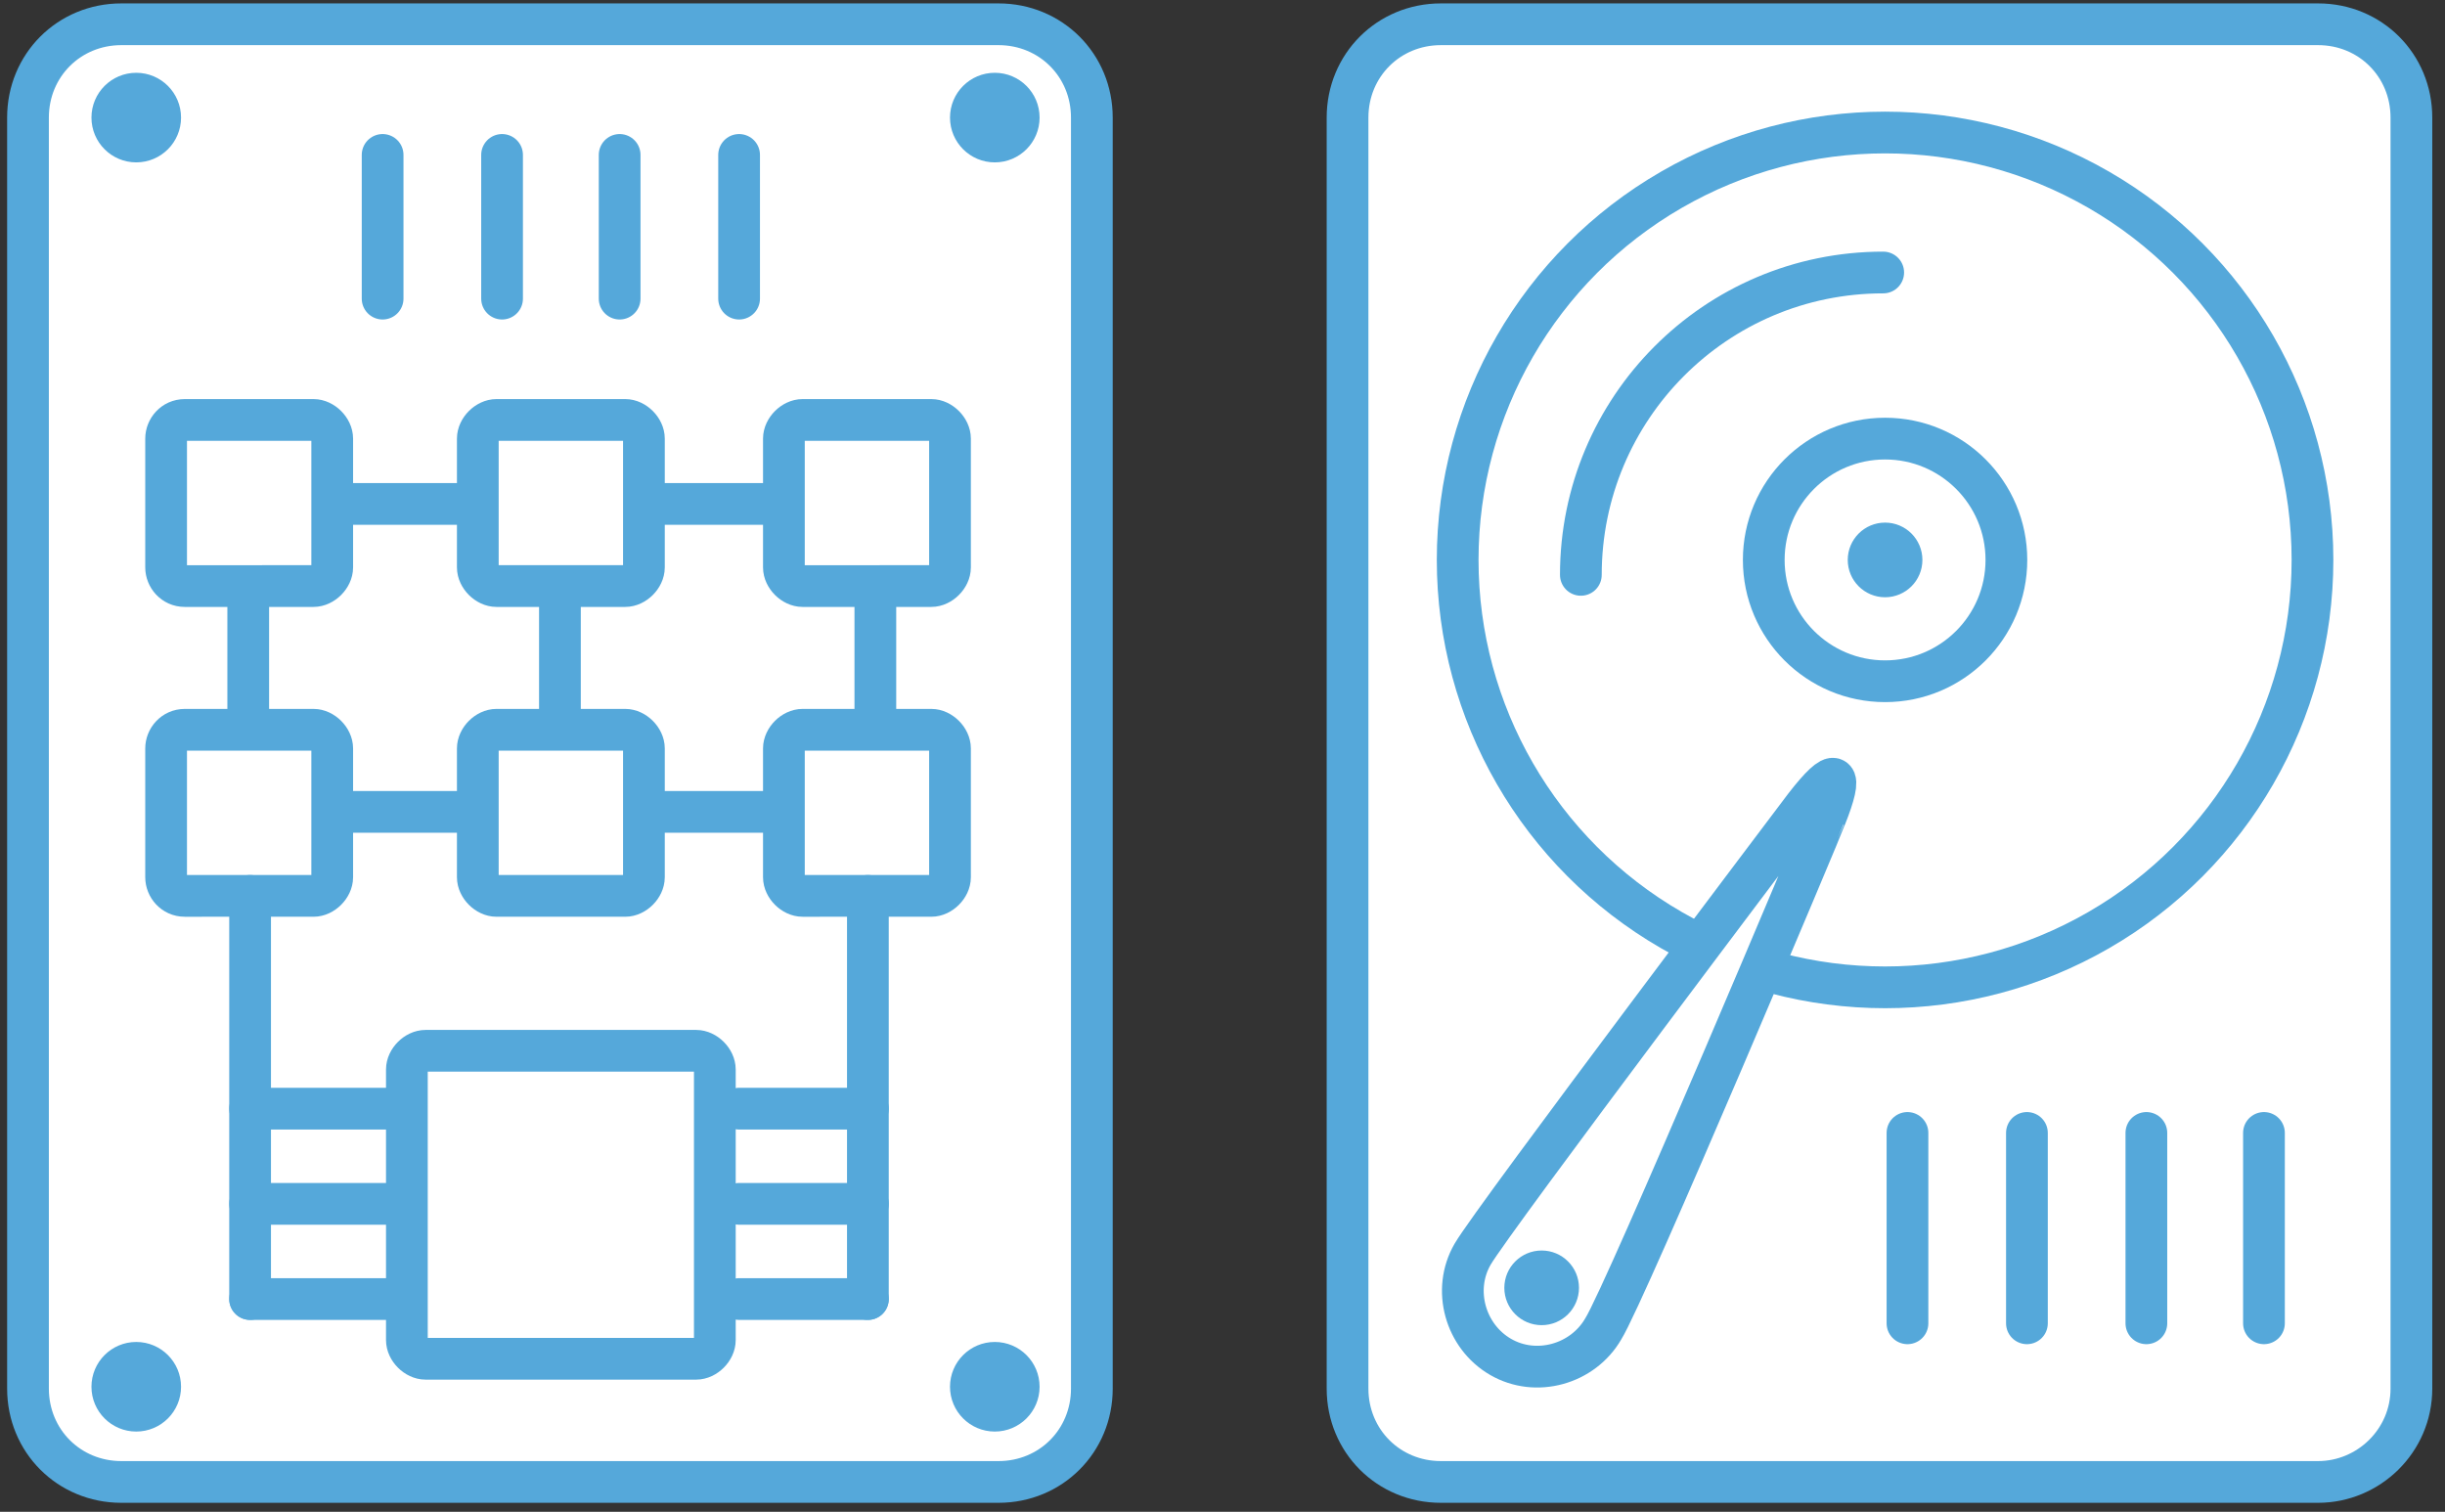 <?xml version="1.0" encoding="utf-8"?>
<!-- Generator: Adobe Illustrator 21.0.2, SVG Export Plug-In . SVG Version: 6.00 Build 0)  -->
<svg version="1.1" id="Layer_1" xmlns="http://www.w3.org/2000/svg" xmlns:xlink="http://www.w3.org/1999/xlink" x="0px" y="0px"
	 viewBox="0 0 131 81" style="enable-background:new 0 0 131 81;" xml:space="preserve">
<rect x="0" y="0" width="131" height="81" fill="#333333" stroke="none"/>
<style type="text/css">
	.st0{fill:#FFFFFF;}
	.st1{fill:none;stroke:#55A8DA;stroke-width:2.236;stroke-linecap:round;stroke-miterlimit:10;}
	.st2{fill:#FFFFFF;stroke:#55A8DA;stroke-width:2.236;stroke-linecap:round;stroke-miterlimit:10;}
	.st3{fill:#55A8DA;stroke:#55A8DA;stroke-miterlimit:10;}
</style>
<g>
	<g>
		<g>
			<path class="st0" d="M129.2,74.4c0,2.8-2.3,5-5,5h-47c-2.8,0-5-2.2-5-5V6.3c0-2.8,2.2-5,5-5h47c2.8,0,5,2.2,5,5V74.4z"/>
			<path class="st1" d="M129.2,74.4c0,2.8-2.3,5-5,5h-47c-2.8,0-5-2.2-5-5V6.3c0-2.8,2.2-5,5-5h47c2.8,0,5,2.2,5,5V74.4z"/>
		</g>
		<g>
			<circle class="st2" cx="101" cy="30" r="22.9"/>
			<path class="st2" d="M84.7,30.8c0-8.9,7.2-16.2,16.2-16.2"/>
		</g>
		<circle class="st2" cx="101" cy="30" r="6.5"/>
		<circle class="st3" cx="101" cy="30" r="1.5"/>
		<line class="st2" x1="108.6" y1="70.9" x2="108.6" y2="60.7"/>
		<line class="st2" x1="115" y1="70.9" x2="115" y2="60.7"/>
		<line class="st2" x1="121.3" y1="70.9" x2="121.3" y2="60.7"/>
		<line class="st2" x1="102.2" y1="70.9" x2="102.2" y2="60.7"/>
		<g>
			<path class="st0" d="M85.9,71.2c-1.1,1.9-3.6,2.6-5.5,1.5c-1.9-1.1-2.6-3.6-1.5-5.5c1.1-1.9,17.8-24,17.8-24
				c1.7-2.2,2.1-1.9,1.1,0.6C97.8,43.9,87.1,69.3,85.9,71.2z"/>
			<path class="st1" d="M85.9,71.2c-1.1,1.9-3.6,2.6-5.5,1.5c-1.9-1.1-2.6-3.6-1.5-5.5c1.1-1.9,17.8-24,17.8-24
				c1.7-2.2,2.1-1.9,1.1,0.6C97.8,43.9,87.1,69.3,85.9,71.2z"/>
		</g>
		<circle class="st3" cx="82.6" cy="69" r="1.5"/>
	</g>
	<g>
		<g>
			<path class="st0" d="M58.5,74.4c0,2.8-2.2,5-5,5h-47c-2.8,0-5-2.2-5-5V6.3c0-2.8,2.2-5,5-5h47c2.8,0,5,2.2,5,5V74.4z"/>
			<path class="st1" d="M58.5,74.4c0,2.8-2.2,5-5,5h-47c-2.8,0-5-2.2-5-5V6.3c0-2.8,2.2-5,5-5h47c2.8,0,5,2.2,5,5V74.4z"/>
		</g>
		<circle class="st3" cx="53.3" cy="6.3" r="1.9"/>
		<circle class="st3" cx="7.3" cy="6.3" r="1.9"/>
		<circle class="st3" cx="53.3" cy="74.3" r="1.9"/>
		<circle class="st3" cx="7.3" cy="74.3" r="1.9"/>
		<line class="st2" x1="26.9" y1="16" x2="26.9" y2="8.3"/>
		<line class="st2" x1="33.2" y1="16" x2="33.2" y2="8.3"/>
		<line class="st2" x1="39.6" y1="16" x2="39.6" y2="8.3"/>
		<line class="st2" x1="20.5" y1="16" x2="20.5" y2="8.3"/>
		<rect x="13.3" y="27" class="st2" width="33.6" height="16.5"/>
		<g>
			<path class="st0" d="M17.8,30.4c0,0.5-0.5,1-1,1H9.9c-0.6,0-1-0.5-1-1v-6.9c0-0.5,0.4-1,1-1h6.9c0.5,0,1,0.5,1,1V30.4z"/>
			<path class="st1" d="M17.8,30.4c0,0.5-0.5,1-1,1H9.9c-0.6,0-1-0.5-1-1v-6.9c0-0.5,0.4-1,1-1h6.9c0.5,0,1,0.5,1,1V30.4z"/>
		</g>
		<g>
			<path class="st0" d="M34.5,30.4c0,0.5-0.5,1-1,1h-6.9c-0.5,0-1-0.5-1-1v-6.9c0-0.5,0.5-1,1-1h6.9c0.5,0,1,0.5,1,1V30.4z"/>
			<path class="st1" d="M34.5,30.4c0,0.5-0.5,1-1,1h-6.9c-0.5,0-1-0.5-1-1v-6.9c0-0.5,0.5-1,1-1h6.9c0.5,0,1,0.5,1,1V30.4z"/>
		</g>
		<g>
			<path class="st0" d="M50.9,30.4c0,0.5-0.5,1-1,1H43c-0.5,0-1-0.5-1-1v-6.9c0-0.5,0.5-1,1-1h6.9c0.5,0,1,0.5,1,1V30.4z"/>
			<path class="st1" d="M50.9,30.4c0,0.5-0.5,1-1,1H43c-0.5,0-1-0.5-1-1v-6.9c0-0.5,0.5-1,1-1h6.9c0.5,0,1,0.5,1,1V30.4z"/>
		</g>
		<g>
			<path class="st0" d="M17.8,47c0,0.5-0.5,1-1,1H9.9c-0.6,0-1-0.5-1-1v-6.9c0-0.5,0.4-1,1-1h6.9c0.5,0,1,0.5,1,1V47z"/>
			<path class="st1" d="M17.8,47c0,0.5-0.5,1-1,1H9.9c-0.6,0-1-0.5-1-1v-6.9c0-0.5,0.4-1,1-1h6.9c0.5,0,1,0.5,1,1V47z"/>
		</g>
		<g>
			<path class="st0" d="M34.5,47c0,0.5-0.5,1-1,1h-6.9c-0.5,0-1-0.5-1-1v-6.9c0-0.5,0.5-1,1-1h6.9c0.5,0,1,0.5,1,1V47z"/>
			<path class="st1" d="M34.5,47c0,0.5-0.5,1-1,1h-6.9c-0.5,0-1-0.5-1-1v-6.9c0-0.5,0.5-1,1-1h6.9c0.5,0,1,0.5,1,1V47z"/>
		</g>
		<g>
			<path class="st0" d="M38.3,71.8c0,0.5-0.5,1-1,1H22.8c-0.5,0-1-0.5-1-1V57.3c0-0.5,0.5-1,1-1h14.5c0.5,0,1,0.5,1,1V71.8z"/>
			<path class="st1" d="M38.3,71.8c0,0.5-0.5,1-1,1H22.8c-0.5,0-1-0.5-1-1V57.3c0-0.5,0.5-1,1-1h14.5c0.5,0,1,0.5,1,1V71.8z"/>
		</g>
		<g>
			<path class="st0" d="M50.9,47c0,0.5-0.5,1-1,1H43c-0.5,0-1-0.5-1-1v-6.9c0-0.5,0.5-1,1-1h6.9c0.5,0,1,0.5,1,1V47z"/>
			<path class="st1" d="M50.9,47c0,0.5-0.5,1-1,1H43c-0.5,0-1-0.5-1-1v-6.9c0-0.5,0.5-1,1-1h6.9c0.5,0,1,0.5,1,1V47z"/>
		</g>
		<line class="st1" x1="39.6" y1="59.4" x2="46.5" y2="59.4"/>
		<line class="st1" x1="39.6" y1="64.5" x2="46.5" y2="64.5"/>
		<line class="st1" x1="39.6" y1="69.6" x2="46.5" y2="69.6"/>
		<line class="st1" x1="13.4" y1="59.4" x2="21.7" y2="59.4"/>
		<line class="st1" x1="13.4" y1="64.5" x2="21.7" y2="64.5"/>
		<line class="st1" x1="13.4" y1="69.6" x2="21.7" y2="69.6"/>
		<line class="st1" x1="13.4" y1="48" x2="13.4" y2="69.6"/>
		<line class="st1" x1="46.5" y1="48" x2="46.5" y2="69.6"/>
	</g>
	<line class="st2" x1="30" y1="31.5" x2="30" y2="38.3"/>
</g>
</svg>
